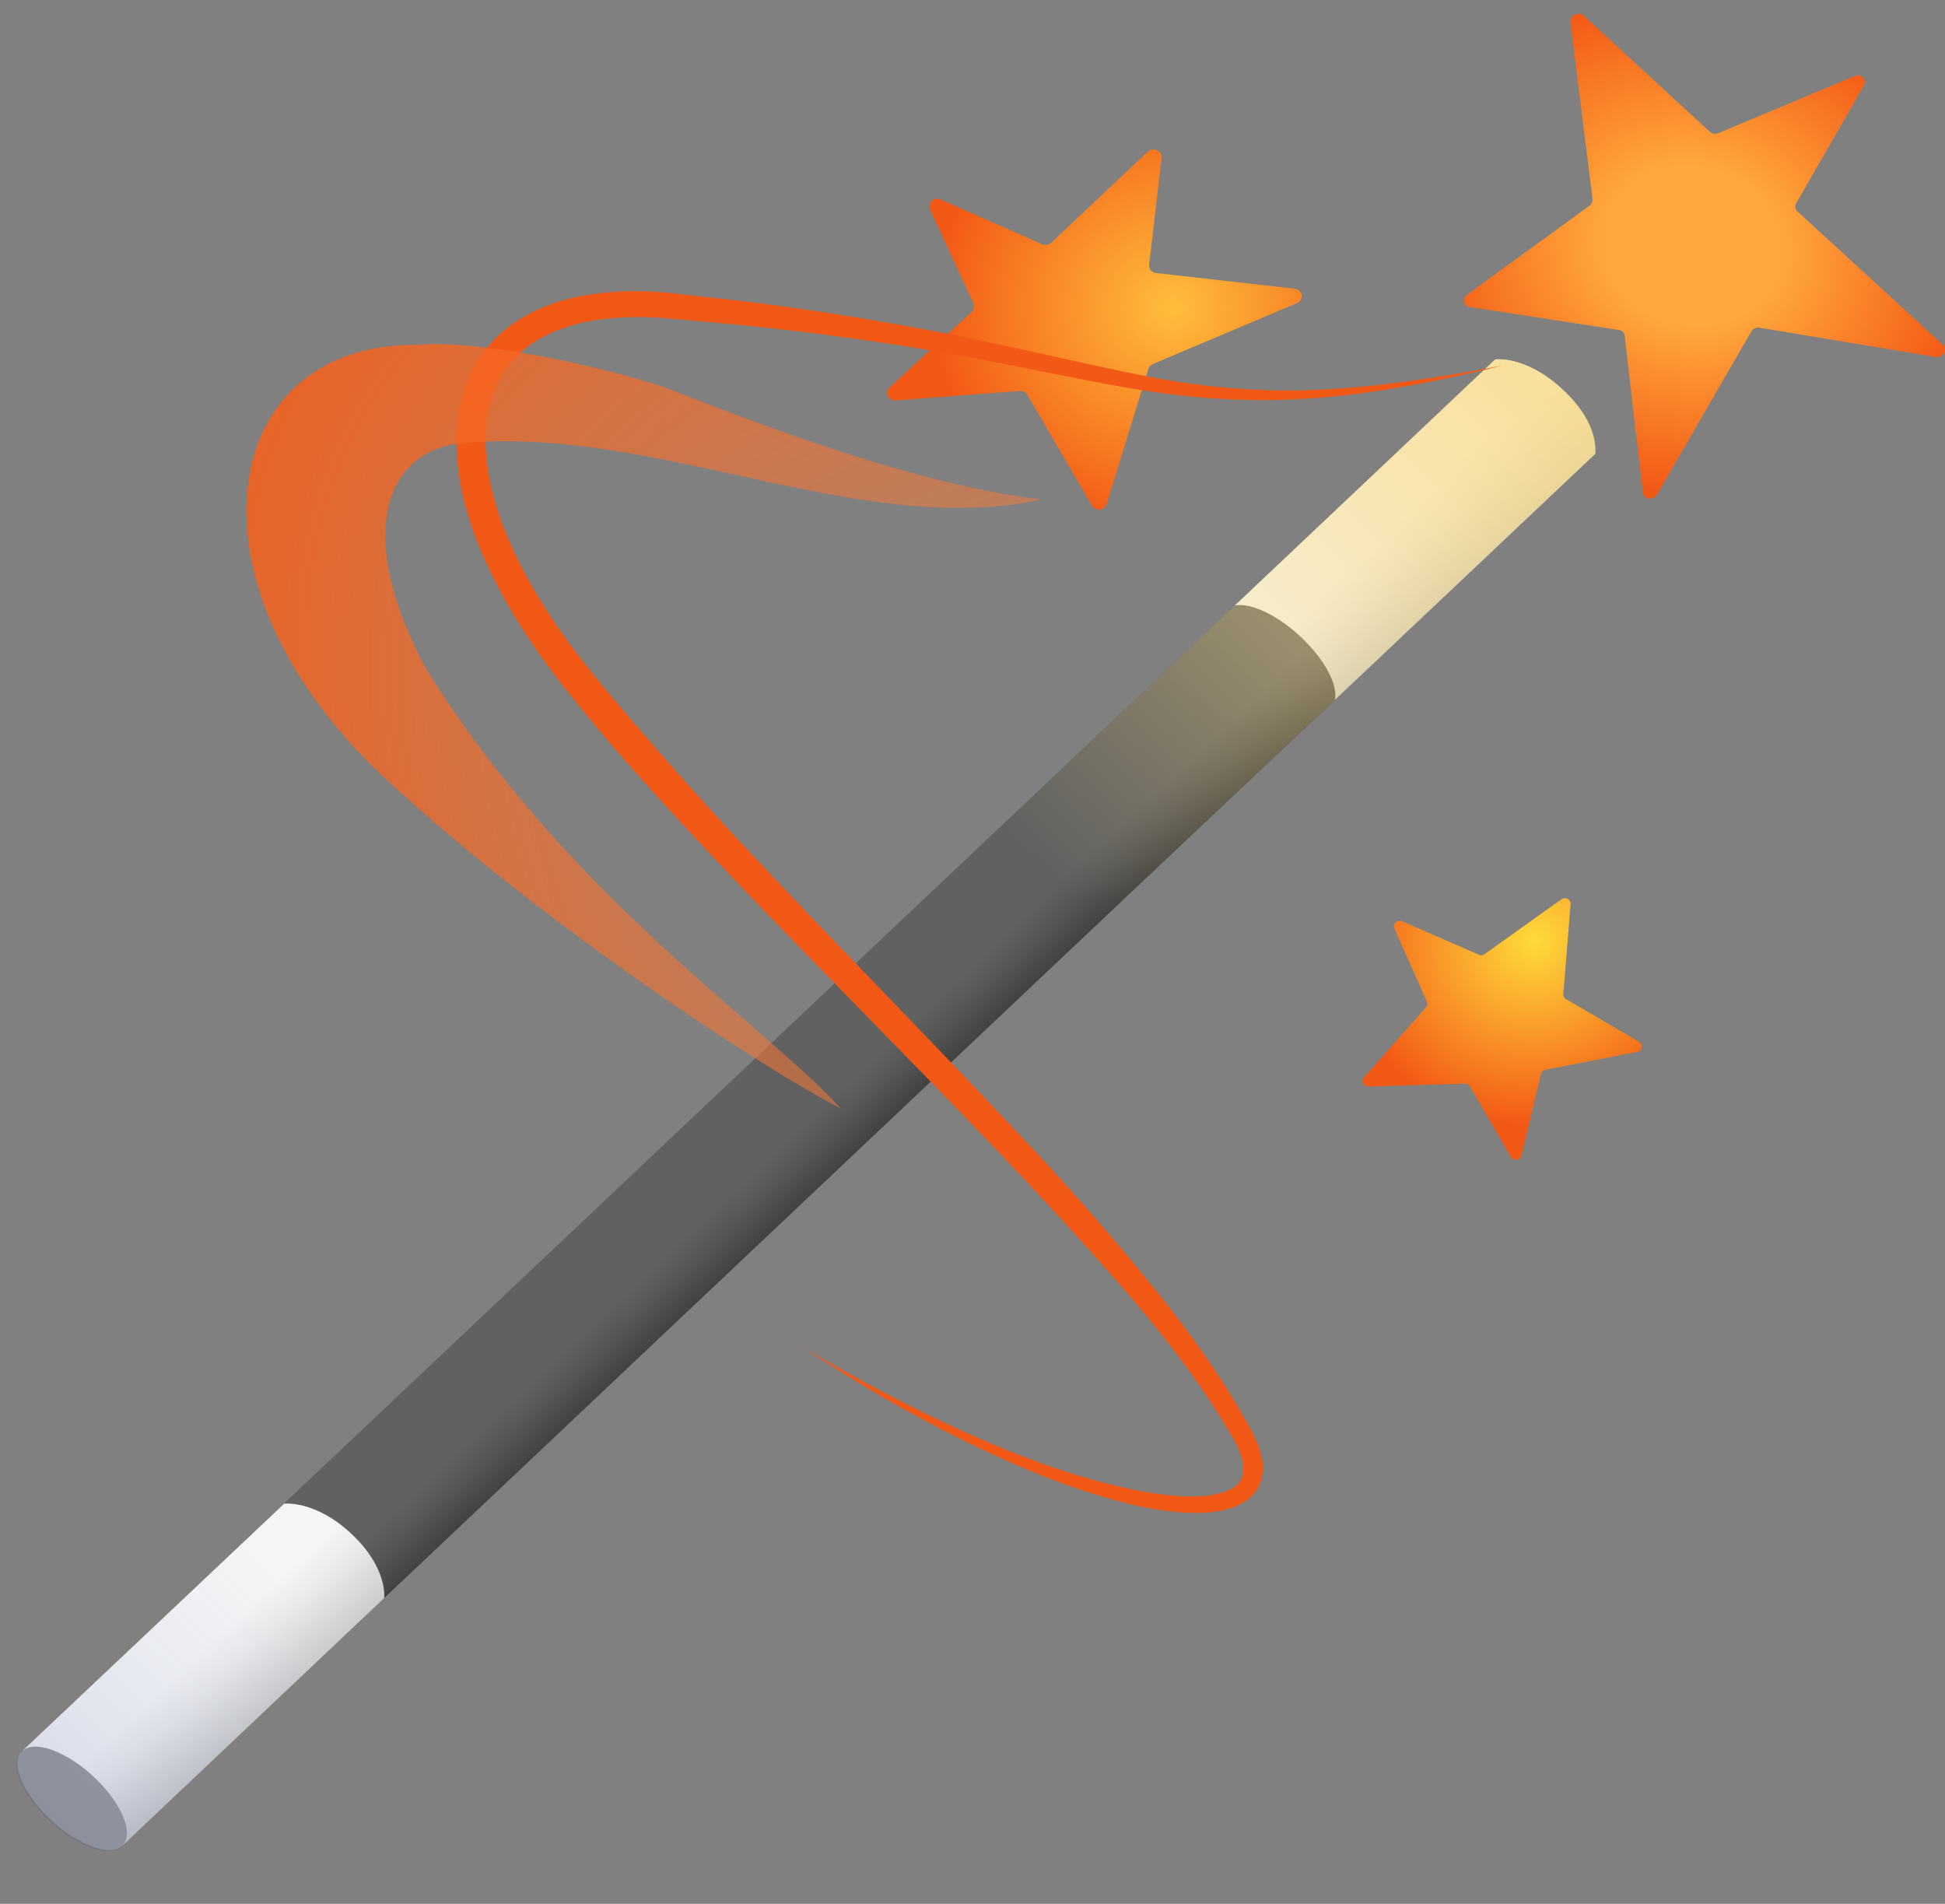 <svg width="47" height="46" viewBox="0 0 47 46" fill="none" xmlns="http://www.w3.org/2000/svg">
<rect x="0" y="0" width="47" height="46" fill="#808080" stroke="none"/>
<path d="M2.917 44.627L0.499 42.34L36.128 8.682L38.546 10.965L2.917 44.627Z" fill="url(#paint0_linear_2397_4112)"/>
<path d="M37.77 9.421C36.891 8.591 36.133 8.683 36.133 8.683L29.838 14.63C30.209 14.553 30.861 14.851 31.443 15.397C32.021 15.944 32.337 16.56 32.255 16.914L38.551 10.966C38.547 10.966 38.649 10.254 37.77 9.421Z" fill="url(#paint1_linear_2397_4112)"/>
<path d="M8.502 37.069C7.624 36.239 6.866 36.331 6.866 36.331L0.551 42.293C0.922 42.216 1.594 42.5 2.175 43.046C2.753 43.592 3.054 44.23 2.972 44.581L9.283 38.615C9.283 38.615 9.381 37.899 8.502 37.069Z" fill="url(#paint2_linear_2397_4112)"/>
<path d="M2.955 44.594C3.251 44.314 2.949 43.576 2.281 42.945C1.613 42.314 0.832 42.029 0.536 42.308C0.24 42.588 0.542 43.326 1.21 43.957C1.878 44.588 2.659 44.873 2.955 44.594Z" fill="#9E9E9E"/>
<path opacity="0.85" d="M36.122 8.689L9.588 33.758C9.291 34.039 9.592 34.777 10.26 35.404C10.928 36.035 11.709 36.319 12.002 36.038L38.539 10.969C38.539 10.969 38.703 10.275 37.766 9.416C36.828 8.556 36.122 8.689 36.122 8.689Z" fill="url(#paint3_linear_2397_4112)"/>
<path opacity="0.22" d="M27.048 17.262L0.515 42.332C0.218 42.612 0.519 43.35 1.187 43.977C1.854 44.608 2.635 44.892 2.928 44.612L29.47 19.546C29.47 19.546 29.634 18.852 28.697 17.993C27.755 17.137 27.048 17.262 27.048 17.262Z" fill="url(#paint4_linear_2397_4112)"/>
<path d="M25.402 5.864L27.737 3.665C27.866 3.543 28.089 3.643 28.069 3.816L27.768 6.395C27.757 6.495 27.831 6.587 27.94 6.598L31.283 6.975C31.479 6.997 31.521 7.248 31.338 7.325L27.854 8.797C27.804 8.819 27.765 8.863 27.749 8.915L26.741 12.18C26.694 12.339 26.468 12.361 26.386 12.217L24.828 9.542C24.793 9.48 24.718 9.443 24.64 9.446L21.649 9.675C21.465 9.69 21.367 9.48 21.496 9.362L23.48 7.535C23.539 7.484 23.554 7.399 23.523 7.329L22.473 5.06C22.402 4.905 22.57 4.746 22.734 4.82L25.191 5.905C25.257 5.934 25.343 5.919 25.402 5.864Z" fill="url(#paint5_radial_2397_4112)"/>
<path d="M33.883 22.26L35.735 23.068C35.782 23.09 35.836 23.083 35.875 23.053L37.73 21.729C37.828 21.659 37.961 21.732 37.953 21.843L37.777 24.02C37.773 24.068 37.797 24.116 37.844 24.142L39.613 25.174C39.718 25.237 39.691 25.392 39.566 25.414L37.348 25.846C37.293 25.857 37.25 25.894 37.238 25.946L36.766 27.919C36.738 28.037 36.571 28.06 36.508 27.953L35.524 26.252C35.5 26.207 35.45 26.182 35.399 26.182L33.071 26.252C32.95 26.256 32.884 26.123 32.958 26.034L34.458 24.341C34.493 24.304 34.501 24.252 34.481 24.204L33.692 22.426C33.649 22.319 33.77 22.208 33.883 22.26Z" fill="url(#paint6_radial_2397_4112)"/>
<path d="M41.522 3.218L44.814 1.838C44.978 1.768 45.123 1.923 45.037 2.071L43.408 4.904C43.369 4.971 43.377 5.052 43.428 5.103L46.954 8.335C47.06 8.439 46.97 8.623 46.81 8.631L42.483 7.911C42.416 7.915 42.354 7.952 42.318 8.011L40.042 11.947C39.956 12.091 39.737 12.076 39.702 11.925L39.257 8.092C39.241 8.025 39.178 7.978 39.104 7.97L35.531 7.42C35.379 7.409 35.32 7.236 35.437 7.129L38.425 4.96C38.468 4.919 38.491 4.864 38.483 4.808L37.948 0.536C37.933 0.374 38.147 0.267 38.269 0.377L41.323 3.189C41.373 3.233 41.451 3.244 41.522 3.218Z" fill="url(#paint7_radial_2397_4112)"/>
<path d="M36.305 8.834C34.844 9.188 33.364 9.494 31.853 9.612C30.341 9.741 28.806 9.638 27.314 9.383C25.823 9.121 24.358 8.793 22.882 8.535C21.406 8.277 19.922 8.07 18.43 7.908C17.684 7.826 16.934 7.767 16.188 7.697C15.458 7.631 14.735 7.649 14.048 7.801C13.372 7.963 12.743 8.269 12.337 8.771C11.927 9.265 11.732 9.907 11.732 10.568C11.724 11.9 12.29 13.228 13.009 14.427C13.731 15.633 14.68 16.729 15.629 17.825C17.52 20.024 19.562 22.116 21.589 24.222C22.605 25.277 23.62 26.329 24.62 27.399C25.627 28.461 26.6 29.557 27.529 30.686C28.463 31.811 29.349 32.988 30.072 34.265C30.251 34.575 30.451 34.918 30.509 35.331C30.529 35.541 30.505 35.774 30.38 35.98C30.255 36.187 30.048 36.316 29.849 36.401C29.439 36.556 29.033 36.567 28.642 36.548C28.252 36.526 27.869 36.467 27.494 36.386C26.002 36.043 24.608 35.456 23.265 34.796C22.593 34.464 21.937 34.11 21.292 33.737C20.652 33.361 20.023 32.962 19.406 32.556C20.687 33.309 21.999 34.01 23.354 34.619C24.71 35.224 26.119 35.752 27.568 36.028C27.932 36.091 28.295 36.143 28.654 36.154C29.013 36.165 29.377 36.135 29.666 36.017C29.806 35.954 29.923 35.873 29.982 35.763C30.041 35.656 30.056 35.519 30.041 35.375C29.994 35.08 29.826 34.785 29.634 34.479C28.904 33.261 28.01 32.125 27.057 31.033C23.245 26.665 18.902 22.695 15.028 18.29C14.079 17.179 13.118 16.05 12.364 14.77C11.622 13.501 11.009 12.091 11.029 10.553C11.037 9.793 11.271 8.992 11.802 8.365C12.329 7.727 13.118 7.358 13.895 7.181C14.68 7.019 15.485 7 16.254 7.085C17.004 7.173 17.758 7.247 18.508 7.347C20.007 7.546 21.499 7.79 22.979 8.081C24.46 8.376 25.924 8.73 27.389 9.029C28.849 9.332 30.341 9.49 31.841 9.417C33.337 9.35 34.825 9.11 36.305 8.834Z" fill="#F35916"/>
<path d="M25.17 12.069C20.777 13.036 15.735 10.224 11.079 10.719C9.302 10.94 8.572 12.947 10.279 16.127C13.63 21.577 18.519 24.794 20.324 26.79C17.898 25.506 12.915 22.123 9.451 18.939C4.237 14.216 5.202 8.313 10.037 8.332C11.657 8.184 14.793 8.922 16.106 9.376C17.398 9.866 21.8 11.678 25.17 12.069Z" fill="url(#paint8_radial_2397_4112)"/>
<defs>
<linearGradient id="paint0_linear_2397_4112" x1="18.312" y1="25.512" x2="20.593" y2="27.927" gradientUnits="userSpaceOnUse">
<stop offset="0.595" stop-color="#616161"/>
<stop offset="0.775" stop-color="#565656"/>
<stop offset="1" stop-color="#424242"/>
</linearGradient>
<linearGradient id="paint1_linear_2397_4112" x1="33.411" y1="11.656" x2="35.911" y2="14.302" gradientUnits="userSpaceOnUse">
<stop offset="0.262" stop-color="#F5F5F5"/>
<stop offset="0.466" stop-color="#EAEAEA"/>
<stop offset="0.822" stop-color="#CDCDCD"/>
<stop offset="0.989" stop-color="#BDBDBD"/>
</linearGradient>
<linearGradient id="paint2_linear_2397_4112" x1="4.133" y1="39.311" x2="6.639" y2="41.963" gradientUnits="userSpaceOnUse">
<stop offset="0.262" stop-color="#F5F5F5"/>
<stop offset="0.466" stop-color="#EAEAEA"/>
<stop offset="0.822" stop-color="#CDCDCD"/>
<stop offset="0.989" stop-color="#BDBDBD"/>
</linearGradient>
<linearGradient id="paint3_linear_2397_4112" x1="25.407" y1="21.095" x2="38.151" y2="7.605" gradientUnits="userSpaceOnUse">
<stop stop-color="#FADA80" stop-opacity="0"/>
<stop offset="1" stop-color="#FADA80"/>
</linearGradient>
<linearGradient id="paint4_linear_2397_4112" x1="-2.281" y1="47.254" x2="6.538" y2="37.919" gradientUnits="userSpaceOnUse">
<stop stop-color="#1A237E"/>
<stop offset="0.186" stop-color="#1D2A87" stop-opacity="0.814"/>
<stop offset="0.49" stop-color="#243DA0" stop-opacity="0.51"/>
<stop offset="0.873" stop-color="#2F5CC7" stop-opacity="0.127"/>
<stop offset="1" stop-color="#3367D6" stop-opacity="0"/>
</linearGradient>
<radialGradient id="paint5_radial_2397_4112" cx="0" cy="0" r="1" gradientUnits="userSpaceOnUse" gradientTransform="translate(28.349 7.434) rotate(2.057) scale(5.774 5.455)">
<stop stop-color="#FFBE3B"/>
<stop offset="1" stop-color="#F35916"/>
</radialGradient>
<radialGradient id="paint6_radial_2397_4112" cx="0" cy="0" r="1" gradientUnits="userSpaceOnUse" gradientTransform="translate(37.079 22.728) rotate(-19.06) scale(4.612 4.412)">
<stop stop-color="#FFDB3B"/>
<stop offset="1" stop-color="#F35916"/>
</radialGradient>
<radialGradient id="paint7_radial_2397_4112" cx="0" cy="0" r="1" gradientUnits="userSpaceOnUse" gradientTransform="translate(40.888 5.944) rotate(105.532) scale(5.936 6.741)">
<stop offset="0.325" stop-color="#FFA73B"/>
<stop offset="1" stop-color="#F35916"/>
</radialGradient>
<radialGradient id="paint8_radial_2397_4112" cx="0" cy="0" r="1" gradientUnits="userSpaceOnUse" gradientTransform="translate(34.927 24.778) rotate(29.285) scale(36.089 21.021)">
<stop stop-color="#FF9B58" stop-opacity="0"/>
<stop offset="1" stop-color="#F35916"/>
</radialGradient>
</defs>
</svg>
